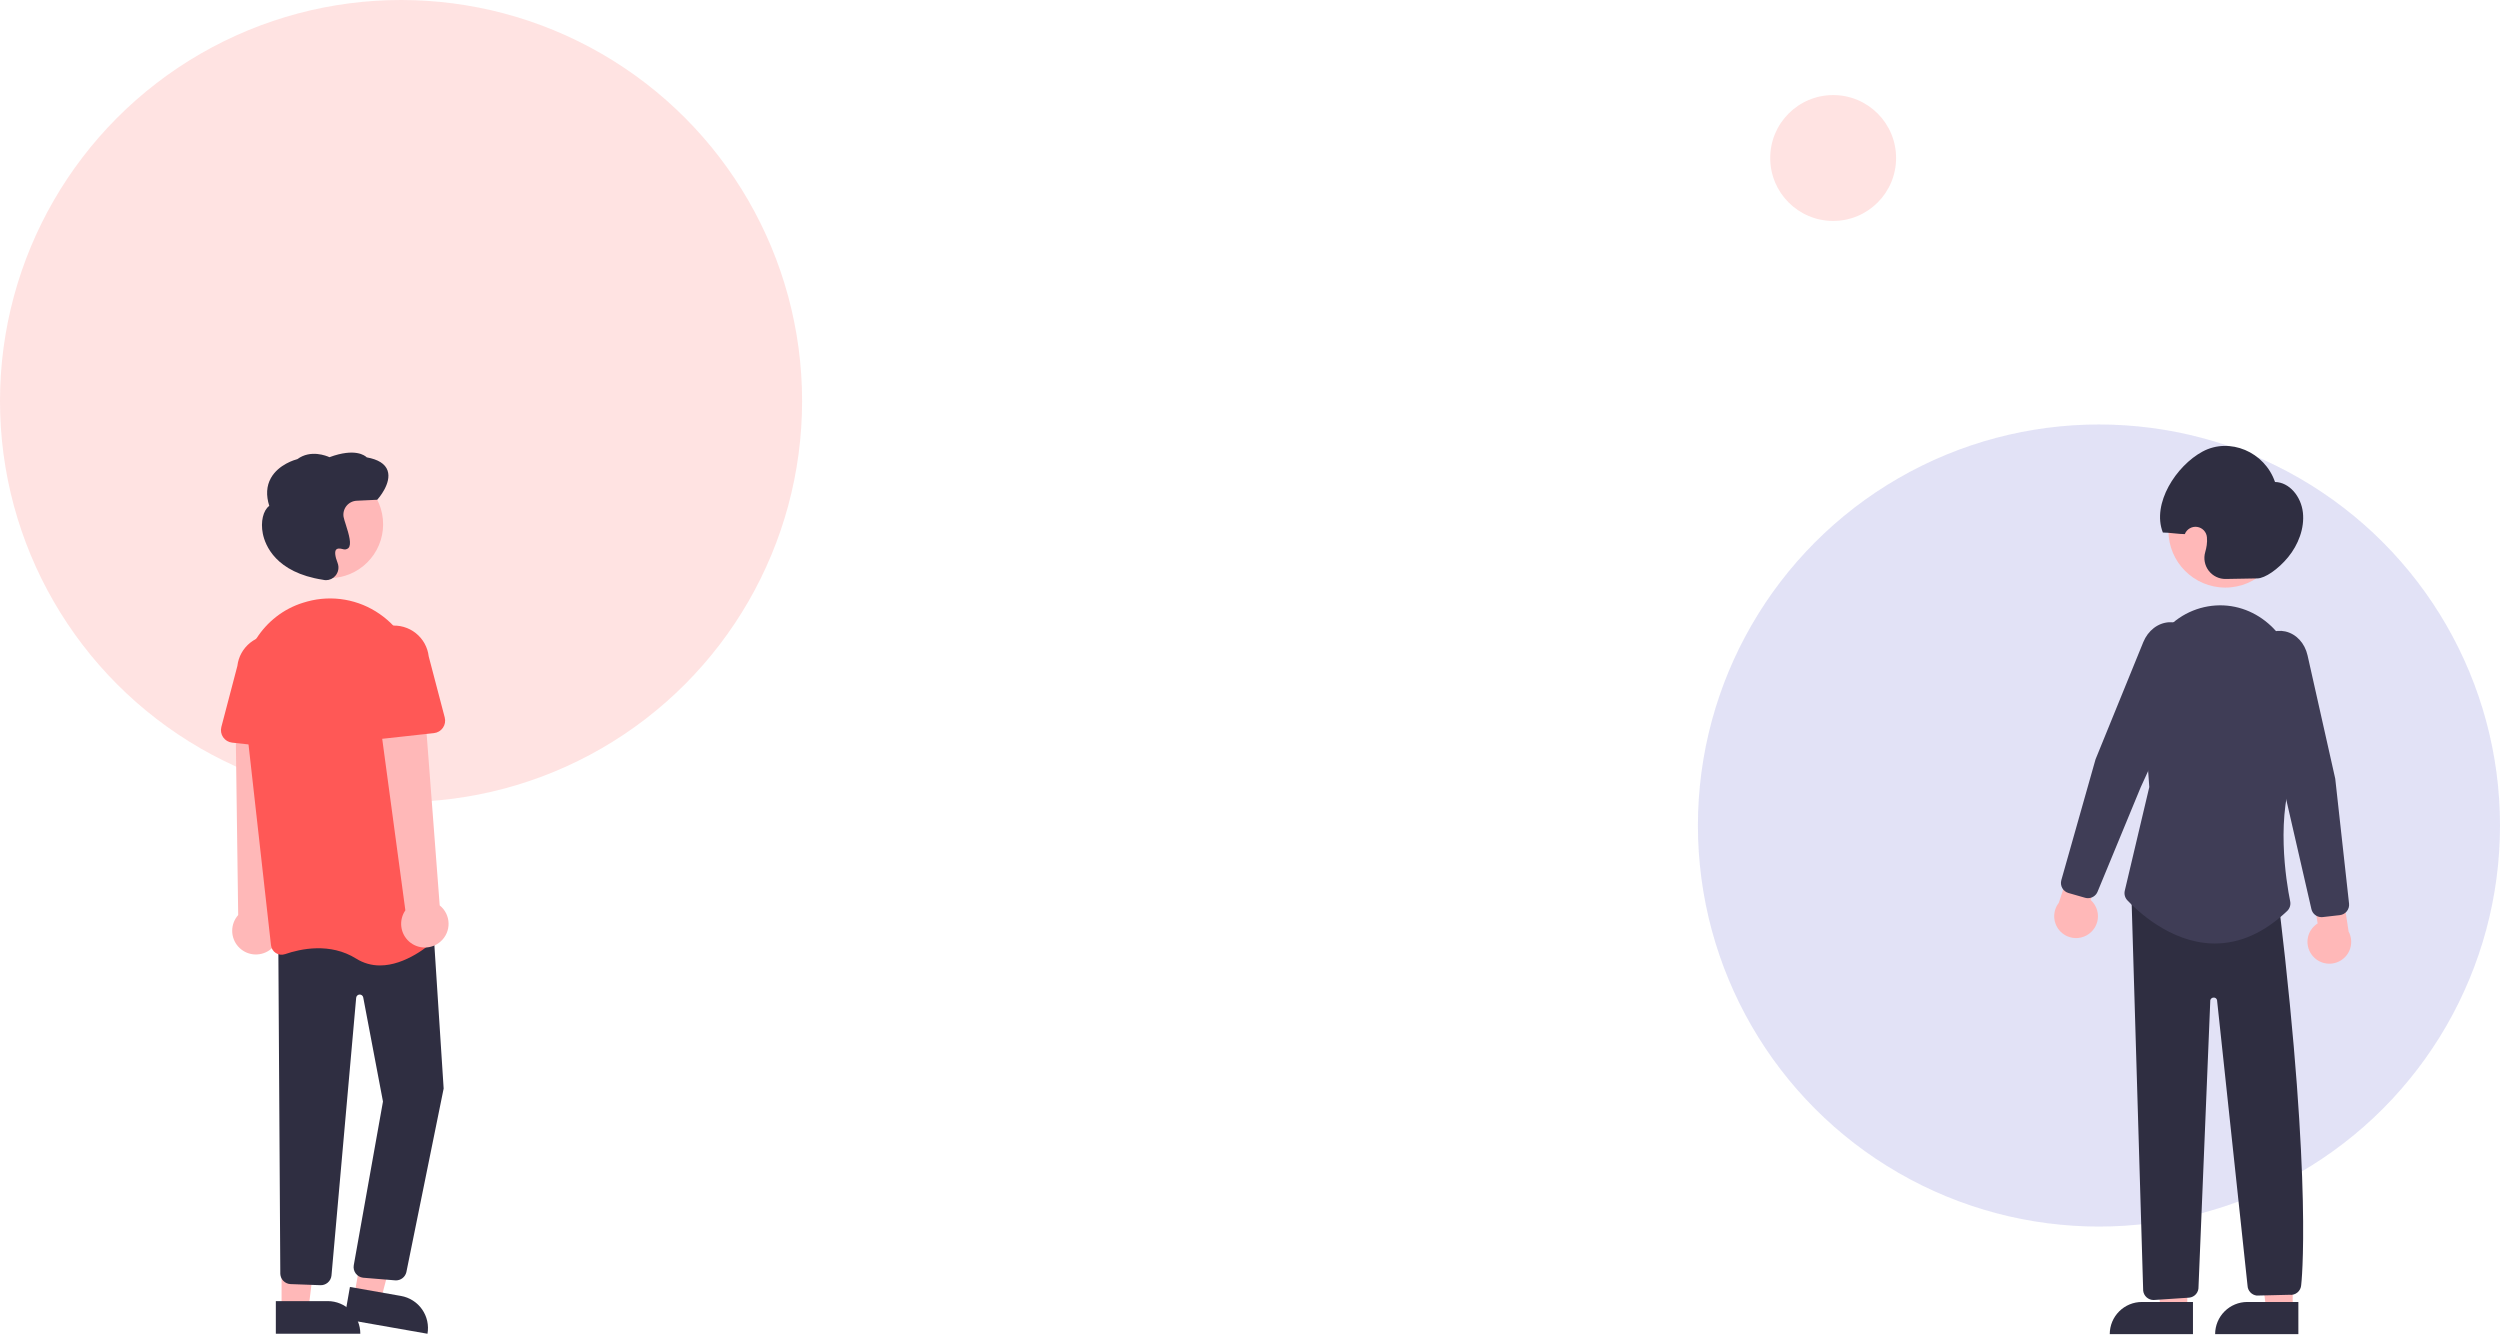<svg width="1867" height="997" viewBox="0 0 1867 997" fill="none" xmlns="http://www.w3.org/2000/svg">
<circle cx="299.5" cy="299.5" r="299.5" fill="#FF5856" fill-opacity="0.17"/>
<circle cx="1567.5" cy="616.5" r="299.5" fill="#2B31BA" fill-opacity="0.14"/>
<path d="M1712.18 977.968L1692.4 977.967L1683 901.686L1712.19 901.688L1712.18 977.968Z" fill="#FFB8B8"/>
<path d="M1678.28 972.315H1716.42V996.329H1654.26C1654.26 993.176 1654.89 990.053 1656.09 987.139C1657.3 984.226 1659.07 981.579 1661.3 979.349C1663.53 977.119 1666.18 975.35 1669.09 974.143C1672 972.936 1675.13 972.315 1678.28 972.315Z" fill="#2F2E41"/>
<path d="M1633.47 977.968L1613.69 977.967L1604.29 901.686L1633.48 901.688L1633.47 977.968Z" fill="#FFB8B8"/>
<path d="M1599.57 972.315H1637.71V996.329H1575.56C1575.56 993.176 1576.18 990.053 1577.38 987.139C1578.59 984.226 1580.36 981.579 1582.59 979.349C1584.82 977.119 1587.47 975.35 1590.38 974.143C1593.29 972.936 1596.42 972.315 1599.57 972.315Z" fill="#2F2E41"/>
<path d="M1727.41 714.248C1725.82 712.49 1724.63 710.405 1723.94 708.139C1723.24 705.872 1723.04 703.481 1723.37 701.132C1723.7 698.783 1724.53 696.534 1725.82 694.544C1727.11 692.553 1728.82 690.87 1730.83 689.611L1724.71 653.053L1746.01 643.913L1753.94 695.661C1755.83 699.178 1756.36 703.266 1755.44 707.151C1754.52 711.035 1752.2 714.446 1748.93 716.737C1745.66 719.028 1741.67 720.04 1737.7 719.581C1733.73 719.123 1730.07 717.225 1727.41 714.248Z" fill="#FFB8B8"/>
<path d="M1560.59 696.974C1562.45 695.503 1563.96 693.643 1565.03 691.523C1566.09 689.403 1566.68 687.076 1566.74 684.706C1566.81 682.335 1566.36 679.979 1565.41 677.803C1564.47 675.627 1563.06 673.684 1561.29 672.111L1573.37 637.067L1553.86 624.532L1537.5 674.26C1535.05 677.417 1533.85 681.36 1534.12 685.344C1534.39 689.327 1536.11 693.074 1538.95 695.874C1541.8 698.673 1545.57 700.332 1549.56 700.535C1553.55 700.738 1557.47 699.471 1560.59 696.974Z" fill="#FFB8B8"/>
<path d="M1661.87 438.809C1685.34 438.809 1704.36 419.787 1704.36 396.322C1704.36 372.857 1685.34 353.835 1661.87 353.835C1638.41 353.835 1619.39 372.857 1619.39 396.322C1619.39 419.787 1638.41 438.809 1661.87 438.809Z" fill="#FFB8B8"/>
<path d="M1559.28 670.756C1558.55 670.756 1557.82 670.653 1557.12 670.452L1544.74 666.896C1542.76 666.325 1541.09 664.995 1540.09 663.196C1539.09 661.397 1538.84 659.275 1539.4 657.293L1564.95 567.06L1600.59 479.571C1604.14 470.873 1611.54 465.17 1619.91 464.685C1623.74 464.499 1627.54 465.425 1630.85 467.352C1634.15 469.279 1636.83 472.125 1638.56 475.544C1640.48 479.203 1641.53 483.253 1641.63 487.382C1641.74 491.512 1640.9 495.611 1639.18 499.365L1598.67 587.952L1566.46 665.941C1565.88 667.365 1564.88 668.583 1563.6 669.44C1562.32 670.298 1560.82 670.756 1559.28 670.756Z" fill="#3F3D56"/>
<path d="M1685.85 431.953L1662.24 432.372C1659.79 432.421 1657.35 431.891 1655.13 430.825C1652.92 429.759 1650.98 428.187 1649.48 426.236C1647.99 424.285 1646.97 422.01 1646.51 419.593C1646.06 417.177 1646.17 414.686 1646.86 412.324C1647.36 410.616 1647.74 408.875 1647.99 407.112C1648.26 405.19 1648.31 403.244 1648.14 401.311C1648 399.375 1647.19 397.547 1645.87 396.127C1644.54 394.707 1642.77 393.779 1640.85 393.496C1638.93 393.213 1636.97 393.591 1635.29 394.568C1633.62 395.545 1632.32 397.064 1631.62 398.875C1627.65 398.931 1619.19 397.637 1615.22 397.694C1606.79 376.088 1625.16 347.816 1644.93 337.197C1665.09 326.371 1691.25 337.385 1698.97 359.948C1709.7 360.14 1718.41 370.715 1719.79 382.62C1721.17 394.524 1716.27 406.955 1708.78 416.079C1701.29 425.203 1691.45 431.853 1685.85 431.953Z" fill="#2F2E41"/>
<path d="M1608.25 970.846C1606.34 970.836 1604.5 970.123 1603.07 968.845C1601.65 967.566 1600.75 965.81 1600.53 963.91L1591.77 669.424L1702.12 677.279L1702.2 677.988C1727.14 886.719 1718.62 958.974 1718.53 959.68C1718.46 960.748 1718.18 961.791 1717.7 962.746C1717.22 963.701 1716.54 964.545 1715.72 965.228C1714.9 965.91 1713.94 966.415 1712.91 966.711C1711.88 967.007 1710.81 967.089 1709.75 966.95L1685.36 967.534C1683.51 967.325 1681.8 966.46 1680.53 965.097C1679.27 963.734 1678.53 961.962 1678.46 960.103L1655.68 746.81C1655.53 746.256 1655.2 745.769 1654.74 745.435C1654.28 745.101 1653.71 744.941 1653.14 744.983C1652.55 744.981 1651.98 745.183 1651.53 745.555C1651.08 745.926 1650.76 746.444 1650.65 747.019L1641.85 961.011C1641.94 962.997 1641.27 964.944 1639.97 966.447C1638.66 967.951 1636.84 968.897 1634.86 969.09L1609.02 970.807C1608.77 970.833 1608.51 970.846 1608.25 970.846Z" fill="#2F2E41"/>
<path d="M1654.04 704.611C1653.38 704.611 1652.72 704.601 1652.06 704.581C1620.33 703.626 1595.51 679.62 1588.65 672.285C1587.78 671.35 1587.15 670.213 1586.83 668.977C1586.5 667.74 1586.49 666.442 1586.78 665.198L1605.09 587.761L1600.23 520.44C1599.47 511.097 1600.69 501.698 1603.83 492.862C1606.96 484.027 1611.93 475.955 1618.4 469.178C1623.8 463.476 1630.36 459.001 1637.64 456.057C1644.92 453.112 1652.75 451.767 1660.59 452.112C1691.48 453.586 1715.84 481.194 1716.06 514.962C1716.41 567.265 1714.87 570.858 1714.36 572.039C1698.95 608.015 1707.36 658.514 1710.31 673.135C1710.58 674.439 1710.5 675.79 1710.1 677.057C1709.69 678.325 1708.97 679.468 1708 680.379C1691.05 696.465 1672.9 704.611 1654.04 704.611Z" fill="#3F3D56"/>
<path d="M1733.72 684.927C1731.96 684.926 1730.26 684.328 1728.88 683.23C1727.5 682.132 1726.54 680.599 1726.15 678.883L1707.26 596.615L1681.95 502.584C1680.87 498.597 1680.72 494.415 1681.51 490.36C1682.3 486.305 1684 482.484 1686.5 479.192C1688.77 476.106 1691.88 473.744 1695.46 472.39C1699.04 471.036 1702.94 470.749 1706.68 471.563C1714.86 473.424 1721.22 480.273 1723.28 489.437L1743.96 581.516L1754.27 674.827C1754.49 676.873 1753.9 678.925 1752.61 680.533C1751.33 682.142 1749.46 683.178 1747.42 683.415L1734.62 684.876C1734.32 684.91 1734.02 684.927 1733.72 684.927Z" fill="#3F3D56"/>
<path d="M201.187 709.644C203.308 708.189 205.085 706.288 206.392 704.073C207.699 701.857 208.504 699.383 208.751 696.823C208.998 694.263 208.681 691.68 207.821 689.255C206.962 686.831 205.582 684.625 203.778 682.792L210.602 530.463L175.859 534.363L177.877 683.362C174.999 686.597 173.407 690.776 173.404 695.106C173.4 699.436 174.986 703.617 177.859 706.856C180.732 710.096 184.694 712.169 188.993 712.683C193.293 713.196 197.631 712.115 201.187 709.644Z" fill="#FFB8B8"/>
<path d="M264.567 967.503L284.342 970.979L303.885 896.362L277.976 891.232L264.567 967.503Z" fill="#FFB8B8"/>
<path d="M319.249 996.044L257.103 985.119L261.324 961.108L299.459 967.812C302.612 968.366 305.625 969.536 308.326 971.255C311.028 972.974 313.364 975.208 315.201 977.83C317.039 980.451 318.342 983.409 319.037 986.534C319.731 989.66 319.803 992.891 319.249 996.044Z" fill="#2F2E41"/>
<path d="M210.292 977.401H230.37L239.92 899.96L210.289 899.962L210.292 977.401Z" fill="#FFB8B8"/>
<path d="M269.09 996.042L205.991 996.044L205.99 971.665L244.71 971.663C251.176 971.663 257.377 974.231 261.949 978.803C266.521 983.375 269.09 989.576 269.09 996.042Z" fill="#2F2E41"/>
<path d="M295.7 956.195C295.387 956.195 295.074 956.177 294.763 956.139L271.132 954.195C270.056 954.068 269.017 953.724 268.078 953.184C267.139 952.643 266.32 951.917 265.67 951.051C265.02 950.184 264.553 949.194 264.298 948.141C264.042 947.088 264.004 945.995 264.184 944.926L286.005 822.627L271.26 744.882C271.14 744.25 270.796 743.683 270.29 743.286C269.785 742.888 269.153 742.687 268.511 742.719C267.869 742.751 267.26 743.014 266.796 743.459C266.333 743.905 266.046 744.503 265.989 745.144L247.556 952.513C247.354 954.594 246.351 956.515 244.759 957.871C243.167 959.226 241.111 959.911 239.025 959.779L216.762 958.95C214.811 958.812 212.978 957.964 211.609 956.567C210.24 955.17 209.43 953.32 209.332 951.366L207.836 702.827L323.258 688.4L331.321 812.927L331.289 813.058L303.464 950.087C303.041 951.827 302.045 953.375 300.637 954.482C299.23 955.59 297.491 956.193 295.7 956.195Z" fill="#2F2E41"/>
<path d="M245.891 431.752C268.105 431.752 286.113 413.744 286.113 391.53C286.113 369.316 268.105 351.308 245.891 351.308C223.677 351.308 205.669 369.316 205.669 391.53C205.669 413.744 223.677 431.752 245.891 431.752Z" fill="#FFB8B8"/>
<path d="M283.789 720.992C277.498 721.03 271.328 719.265 266.009 715.906C246.526 703.729 224.396 708.569 212.939 712.538C211.802 712.936 210.59 713.072 209.393 712.935C208.196 712.799 207.045 712.394 206.027 711.75C205.021 711.118 204.17 710.267 203.539 709.26C202.908 708.252 202.514 707.116 202.384 705.934L181.55 519.857C178.058 488.681 196.838 459.369 226.204 450.16C227.307 449.814 228.429 449.486 229.57 449.176C238.708 446.698 248.278 446.253 257.607 447.872C266.936 449.492 275.797 453.135 283.566 458.547C291.479 464.019 298.097 471.159 302.954 479.464C307.811 487.769 310.789 497.037 311.678 506.617L329.218 693.941C329.338 695.153 329.174 696.377 328.74 697.516C328.306 698.655 327.614 699.677 326.717 700.503C320.569 706.191 302.723 720.991 283.789 720.992Z" fill="#FF5856"/>
<path d="M220.345 559.76L173.34 554.592C172.002 554.445 170.712 554.011 169.557 553.321C168.403 552.63 167.41 551.699 166.648 550.59C165.886 549.481 165.371 548.221 165.14 546.896C164.908 545.571 164.965 544.211 165.306 542.909L177.271 497.307C178.062 490.469 181.533 484.223 186.922 479.94C192.311 475.656 199.179 473.684 206.019 474.457C212.86 475.229 219.115 478.683 223.414 484.06C227.712 489.438 229.702 496.3 228.949 503.143L230.725 550.102C230.775 551.447 230.535 552.786 230.021 554.03C229.507 555.273 228.731 556.391 227.746 557.308C226.761 558.224 225.59 558.918 224.313 559.341C223.036 559.764 221.683 559.907 220.345 559.76V559.76Z" fill="#FF5856"/>
<path d="M329.031 703.121C330.961 701.422 332.496 699.32 333.526 696.963C334.557 694.607 335.058 692.053 334.995 689.482C334.931 686.911 334.305 684.385 333.16 682.082C332.015 679.779 330.378 677.755 328.366 676.153L316.784 524.112L282.74 531.775L302.724 679.84C300.256 683.398 299.18 687.738 299.698 692.037C300.216 696.336 302.294 700.296 305.537 703.165C308.779 706.035 312.962 707.615 317.292 707.607C321.622 707.599 325.799 706.003 329.031 703.121Z" fill="#FFB8B8"/>
<path d="M269.687 550.202C268.702 549.286 267.926 548.168 267.412 546.925C266.898 545.681 266.658 544.342 266.709 542.997L268.486 496.038C267.732 489.195 269.722 482.332 274.021 476.955C278.319 471.578 284.574 468.124 291.415 467.352C298.255 466.579 305.123 468.551 310.512 472.835C315.901 477.118 319.372 483.364 320.163 490.202L332.128 535.804C332.469 537.106 332.526 538.466 332.295 539.791C332.063 541.116 331.549 542.376 330.786 543.485C330.024 544.594 329.032 545.525 327.877 546.216C326.722 546.906 325.432 547.34 324.095 547.487L277.089 552.655C275.752 552.803 274.398 552.66 273.12 552.237C271.843 551.814 270.672 551.12 269.687 550.202Z" fill="#FF5856"/>
<path d="M243.499 433.268C242.784 433.267 242.071 433.184 241.375 433.02L241.171 432.97C205.807 427.56 197.992 407.077 196.276 398.522C194.501 389.666 196.523 381.117 201.091 377.797C198.6 369.932 199 362.958 202.282 357.061C208.006 346.776 220.429 343.299 222.095 342.873C232.016 335.554 243.886 340.44 246.046 341.431C265.236 334.331 272.571 340.241 273.898 341.56C282.476 343.101 287.705 346.415 289.441 351.412C292.701 360.797 282.39 372.471 281.95 372.964L281.721 373.219L266.36 373.951C264.902 374.02 263.475 374.395 262.172 375.052C260.869 375.708 259.718 376.631 258.795 377.761C257.871 378.891 257.195 380.202 256.811 381.61C256.427 383.018 256.343 384.491 256.565 385.933C256.981 387.794 257.506 389.629 258.138 391.428C260.761 399.627 262.727 406.631 260.192 409.293C259.617 409.809 258.909 410.152 258.149 410.284C257.389 410.415 256.607 410.33 255.892 410.039C253.491 409.397 251.86 409.532 251.047 410.439C249.786 411.847 250.171 415.409 252.132 420.47C252.747 422.071 252.912 423.809 252.611 425.497C252.309 427.185 251.551 428.758 250.419 430.046C249.567 431.051 248.507 431.86 247.312 432.416C246.117 432.972 244.816 433.263 243.499 433.268Z" fill="#2F2E41"/>
<circle cx="1369" cy="118" r="47" fill="#FF5856" fill-opacity="0.17"/>
</svg>
